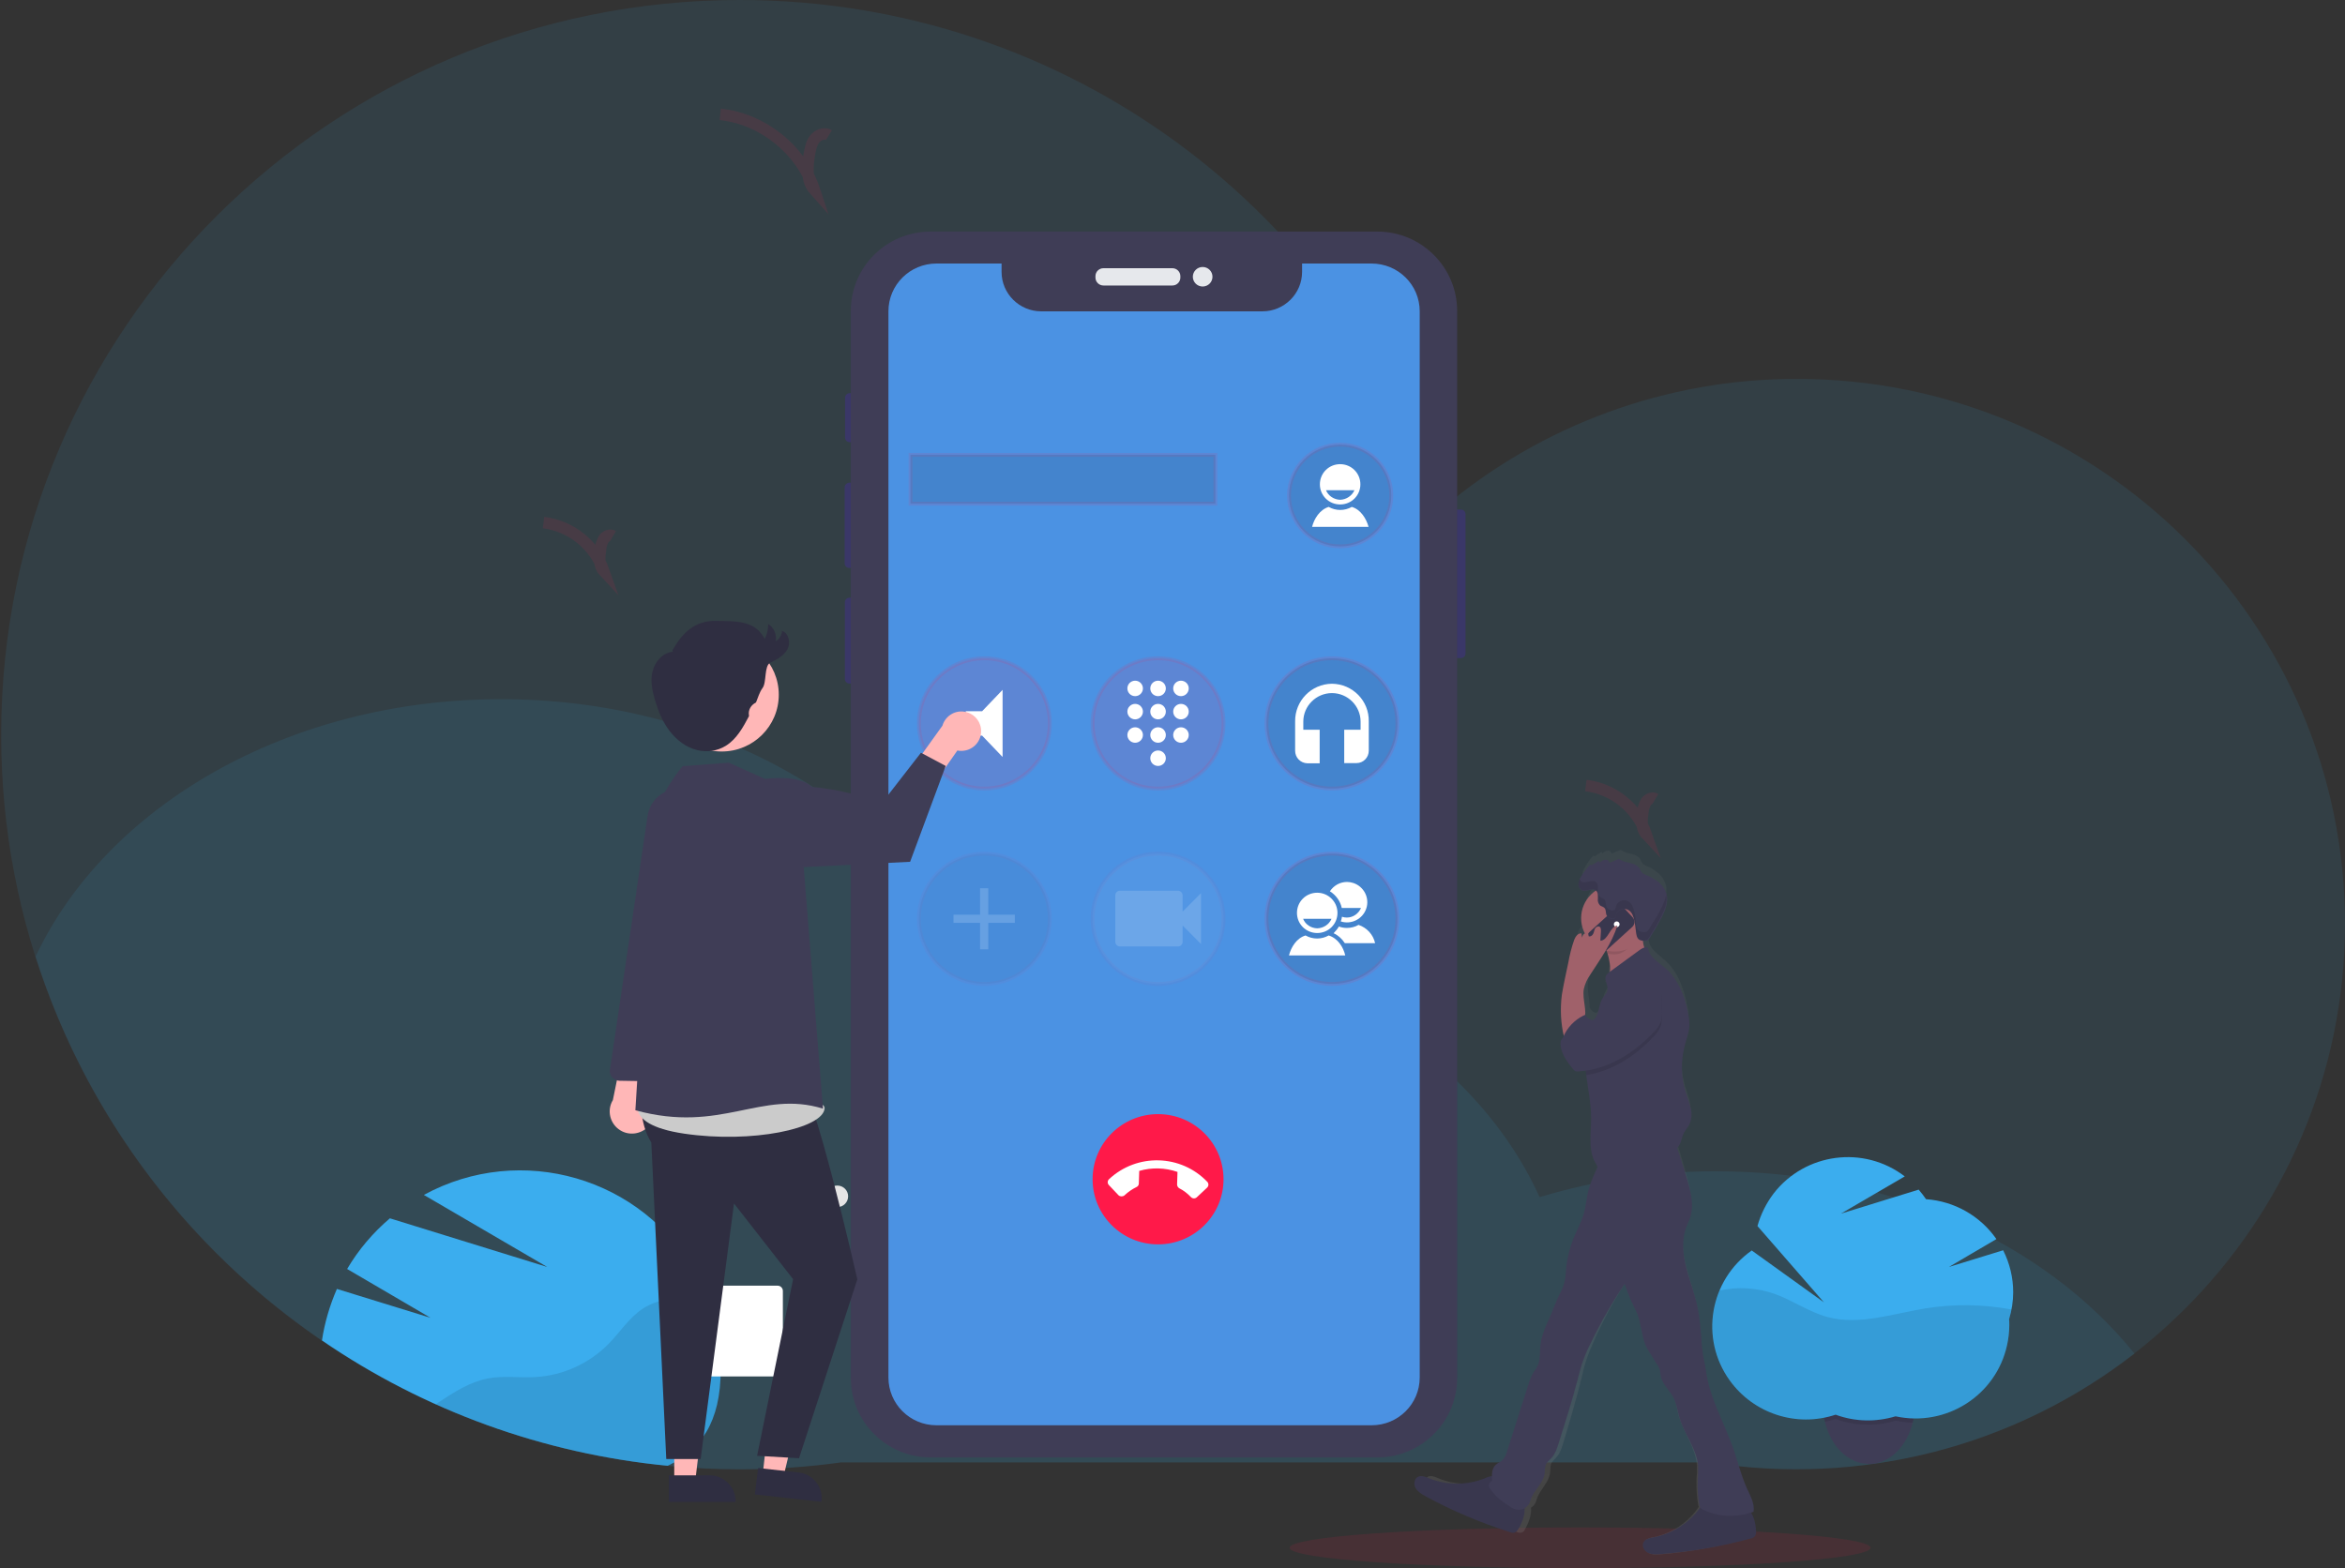 <svg width="610" height="408" viewBox="0 0 610 408" fill="none" xmlns="http://www.w3.org/2000/svg">
<rect x="0" y="0" width="610" height="408" fill="#333333" stroke="none"/>
<g clip-path="url(#clip0)">
<path opacity="0.1" d="M411.028 408C452.761 408 486.594 405.629 486.594 402.705C486.594 399.781 452.761 397.411 411.028 397.411C369.294 397.411 335.462 399.781 335.462 402.705C335.462 405.629 369.294 408 411.028 408Z" fill="#FF1949"/>
<path opacity="0.1" d="M610 240.427C609.947 318.786 546.035 382.321 467.276 382.268C459.72 382.268 452.216 381.686 444.766 380.468H218.76C210.033 381.686 201.252 382.268 192.419 382.268C186.086 382.268 179.86 381.951 173.687 381.368C75.238 371.838 0.205 289.507 0.311 191.134C0.311 85.56 86.307 0 192.419 0C277.883 0 350.256 55.487 375.214 132.258C400.97 110.498 433.644 98.532 467.436 98.585C546.195 98.585 610 162.067 610 240.427Z" fill="#3BADEE"/>
<path opacity="0.1" d="M555.241 352.195C523.951 376.497 483.933 386.716 444.766 380.521H218.76C210.033 381.739 201.252 382.321 192.419 382.321C186.086 382.321 179.86 382.003 173.687 381.421C97.163 373.903 32.506 321.804 9.251 248.898C27.664 209.771 74.919 181.921 130.37 181.921C184.383 181.921 230.681 208.341 249.998 245.933C259.523 244.186 269.155 243.338 278.84 243.338C334.823 243.338 382.504 271.77 400.491 311.48C415.391 306.979 430.877 304.703 446.469 304.756C492.075 304.756 532.252 323.657 555.241 352.195Z" fill="#3BADEE"/>
<path d="M187.47 356.431C187.47 369.985 182.255 377.344 173.687 381.368C141.438 378.244 110.467 367.073 83.753 348.754C84.445 344.147 85.775 339.647 87.638 335.358L112.01 342.877L90.298 330.17C93.225 325.193 97.004 320.745 101.42 316.986L142.343 329.64L110.254 310.897C135.531 297.131 167.195 306.344 181.031 331.44C182.308 333.823 183.425 336.258 184.383 338.8L184.49 339.117C184.596 339.382 184.649 339.594 184.756 339.859C185.022 340.706 185.288 341.553 185.554 342.4C185.66 342.718 185.714 343.035 185.82 343.353C185.926 343.671 185.98 343.935 186.033 344.253C186.086 344.571 186.139 344.783 186.193 345.047C186.246 345.206 186.246 345.365 186.299 345.524C186.352 345.789 186.405 346.053 186.459 346.318C186.512 346.689 186.618 347.059 186.671 347.43C186.725 347.8 186.831 348.224 186.884 348.595C186.938 348.965 186.991 349.442 187.044 349.865C187.097 350.289 187.15 350.66 187.204 351.03C187.204 351.136 187.204 351.295 187.257 351.401C187.31 351.718 187.31 352.089 187.363 352.407C187.363 352.46 187.363 352.513 187.363 352.566C187.416 352.989 187.416 353.413 187.416 353.836C187.416 354.26 187.47 354.683 187.47 355.054C187.47 355.107 187.47 355.16 187.47 355.16C187.47 355.584 187.47 356.007 187.47 356.431Z" fill="#3BADEE"/>
<path opacity="0.1" d="M187.47 356.431C187.47 369.985 182.255 377.345 173.687 381.368C152.826 379.357 132.445 373.956 113.341 365.379L114.192 364.796C118.13 362.202 122.228 359.555 126.857 358.655C130.955 357.861 135.159 358.549 139.31 358.284C146.547 357.861 153.305 354.737 158.361 349.601C161.341 346.53 163.682 342.824 167.195 340.494C171.026 338.006 175.922 337.424 180.445 338.059C181.776 338.271 183.106 338.535 184.383 338.853L184.49 339.171C184.596 339.435 184.649 339.647 184.756 339.912C185.022 340.759 185.288 341.606 185.554 342.453C185.66 342.771 185.714 343.089 185.82 343.406C185.926 343.724 185.98 343.989 186.033 344.306C186.086 344.624 186.139 344.836 186.193 345.101C186.246 345.259 186.246 345.418 186.299 345.577C186.352 345.842 186.405 346.107 186.459 346.371C186.512 346.742 186.618 347.113 186.671 347.483C186.725 347.854 186.831 348.277 186.884 348.648C186.938 349.019 186.991 349.495 187.044 349.919C187.097 350.342 187.15 350.713 187.204 351.084C187.204 351.189 187.204 351.348 187.257 351.454C187.31 351.772 187.31 352.142 187.363 352.46C187.363 352.513 187.363 352.566 187.363 352.619C187.416 353.043 187.416 353.466 187.416 353.89C187.416 354.313 187.47 354.737 187.47 355.107C187.47 355.16 187.47 355.213 187.47 355.213C187.47 355.584 187.47 356.007 187.47 356.431Z" fill="black"/>
<path d="M498.141 365.273C498.141 366.649 497.982 368.026 497.716 369.403C497.662 369.667 497.609 369.932 497.556 370.144C496.066 376.18 491.809 380.574 486.7 380.892C486.54 380.892 486.381 380.892 486.168 380.892C480.793 380.892 476.216 376.286 474.726 369.932C474.673 369.773 474.62 369.614 474.62 369.403C474.354 368.026 474.194 366.649 474.194 365.273C474.194 356.643 479.569 349.654 486.168 349.654C492.767 349.654 498.141 356.643 498.141 365.273Z" fill="#3F3D56"/>
<path opacity="0.1" d="M498.141 365.273C498.141 366.649 497.982 368.026 497.716 369.403C497.662 369.667 497.609 369.932 497.556 370.144C497.396 370.144 497.183 370.144 497.024 370.144C495.693 370.091 494.416 369.879 493.086 369.614C491.968 369.985 490.798 370.25 489.574 370.409C488.669 370.567 487.764 370.62 486.86 370.673C486.54 370.673 486.221 370.673 485.955 370.673C484.837 370.673 483.773 370.62 482.656 370.462C480.899 370.25 479.197 369.826 477.494 369.191C476.589 369.509 475.631 369.72 474.726 369.932C474.673 369.773 474.62 369.614 474.62 369.403C474.354 368.026 474.194 366.649 474.194 365.273C474.194 356.643 479.569 349.654 486.168 349.654C492.767 349.654 498.141 356.643 498.141 365.273Z" fill="black"/>
<path d="M523.685 336.206C523.685 332.393 522.78 328.687 521.077 325.299L506.975 329.64L519.321 322.387C515.117 316.351 508.412 312.539 501.015 312.009C500.43 311.162 499.791 310.315 499.099 309.521L478.877 315.768L495.48 306.079C484.837 297.926 469.565 299.938 461.369 310.527C459.454 313.068 458.017 315.927 457.165 318.998L474.46 338.853L455.675 325.352C444.713 333.082 442.105 348.224 449.928 359.131C456.154 367.814 467.33 371.467 477.494 368.079C482.496 369.932 487.977 370.038 493.086 368.502C506.23 371.361 519.215 363.102 522.088 350.024C522.461 348.33 522.674 346.583 522.674 344.836C522.674 344.306 522.674 343.777 522.62 343.247C523.312 340.971 523.685 338.588 523.685 336.206Z" fill="#3BADEE"/>
<path opacity="0.1" d="M523.259 340.706C515.809 339.329 508.199 339.224 500.749 340.441C492.288 341.818 483.667 344.889 475.365 342.665C470.522 341.341 466.318 338.324 461.582 336.629C457.006 335.041 452.057 334.723 447.321 335.782C442.159 348.118 448.012 362.308 460.411 367.497C465.839 369.773 471.906 369.985 477.494 368.132C482.496 369.985 487.977 370.091 493.086 368.556C506.23 371.415 519.214 363.155 522.088 350.077C522.461 348.383 522.673 346.636 522.673 344.889C522.673 344.359 522.673 343.83 522.62 343.3C522.886 342.4 523.099 341.553 523.259 340.706Z" fill="black"/>
<path d="M377.715 132.576H380.003C380.695 132.576 381.227 133.106 381.227 133.794V170.009C381.227 170.697 380.695 171.227 380.003 171.227H377.715C377.023 171.227 376.491 170.697 376.491 170.009V133.794C376.544 133.106 377.076 132.576 377.715 132.576Z" fill="#3A3768"/>
<path d="M221.049 102.291H221.261C221.953 102.291 222.485 102.82 222.485 103.509V113.833C222.485 114.521 221.953 115.051 221.261 115.051H221.049C220.357 115.051 219.825 114.521 219.825 113.833V103.509C219.825 102.82 220.357 102.291 221.049 102.291Z" fill="#3A3768"/>
<path d="M220.942 125.587H221.474C222.166 125.587 222.698 126.117 222.698 126.805V146.554C222.698 147.242 222.166 147.772 221.474 147.772H220.942C220.25 147.772 219.718 147.242 219.718 146.554V126.805C219.718 126.17 220.304 125.587 220.942 125.587Z" fill="#3A3768"/>
<path d="M220.995 155.501H221.368C222.06 155.501 222.592 156.031 222.592 156.719V176.627C222.592 177.315 222.06 177.845 221.368 177.845H220.995C220.304 177.845 219.771 177.315 219.771 176.627V156.719C219.771 156.031 220.304 155.501 220.995 155.501Z" fill="#3A3768"/>
<path d="M242.069 60.252H358.291C369.732 60.252 379.045 69.518 379.045 80.901V358.549C379.045 369.932 369.732 379.198 358.291 379.198H242.069C230.627 379.198 221.315 369.932 221.315 358.549V80.901C221.315 69.465 230.627 60.252 242.069 60.252Z" fill="#3F3D56"/>
<path d="M287.036 69.783H304.969C306.087 69.783 307.045 70.683 307.045 71.848V72.218C307.045 73.33 306.14 74.283 304.969 74.283H287.036C285.918 74.283 284.96 73.383 284.96 72.218V71.848C284.96 70.683 285.918 69.783 287.036 69.783Z" fill="#E6E8EC"/>
<path d="M312.845 74.548C314.256 74.548 315.4 73.41 315.4 72.006C315.4 70.603 314.256 69.465 312.845 69.465C311.434 69.465 310.291 70.603 310.291 72.006C310.291 73.41 311.434 74.548 312.845 74.548Z" fill="#E6E8EC"/>
<path d="M356.748 68.565H338.708V70.736C338.708 76.401 334.078 81.007 328.384 81.007H270.858C265.164 81.007 260.534 76.401 260.534 70.736V68.565H243.612C236.694 68.565 231.106 74.124 231.106 81.007V358.39C231.106 365.273 236.694 370.832 243.612 370.832H356.801C363.719 370.832 369.307 365.273 369.307 358.39V81.007C369.307 74.124 363.719 68.565 356.748 68.565Z" fill="#4B92E3"/>
<path opacity="0.1" d="M316.145 118.334H236.854V131.041H316.145V118.334Z" fill="black" stroke="#FF1949" stroke-miterlimit="10"/>
<path opacity="0.1" d="M256.064 205.165C265.469 205.165 273.093 197.579 273.093 188.222C273.093 178.865 265.469 171.279 256.064 171.279C246.66 171.279 239.035 178.865 239.035 188.222C239.035 197.579 246.66 205.165 256.064 205.165Z" fill="#FF1949" stroke="#FF1949" stroke-miterlimit="10"/>
<path d="M251.222 185.046V191.399H255.479L260.8 196.958V179.486L255.479 185.046H251.222Z" fill="white"/>
<path opacity="0.1" d="M301.244 205.165C310.649 205.165 318.273 197.579 318.273 188.222C318.273 178.865 310.649 171.279 301.244 171.279C291.839 171.279 284.215 178.865 284.215 188.222C284.215 197.579 291.839 205.165 301.244 205.165Z" fill="#FF1949" stroke="#FF1949" stroke-miterlimit="10"/>
<path d="M301.244 195.264C300.127 195.264 299.222 196.164 299.222 197.276C299.222 198.388 300.127 199.288 301.244 199.288C302.362 199.288 303.266 198.388 303.266 197.276C303.266 196.164 302.362 195.264 301.244 195.264ZM295.284 177.104C294.167 177.104 293.262 178.004 293.262 179.115C293.262 180.227 294.167 181.127 295.284 181.127C296.402 181.127 297.306 180.227 297.306 179.115C297.306 178.004 296.402 177.104 295.284 177.104ZM295.284 183.139C294.167 183.139 293.262 184.039 293.262 185.151C293.262 186.263 294.167 187.163 295.284 187.163C296.402 187.163 297.306 186.263 297.306 185.151C297.306 184.039 296.402 183.139 295.284 183.139ZM295.284 189.228C294.167 189.228 293.262 190.128 293.262 191.24C293.262 192.352 294.167 193.252 295.284 193.252C296.402 193.252 297.306 192.352 297.306 191.24C297.306 190.128 296.402 189.228 295.284 189.228ZM307.204 181.127C308.322 181.127 309.227 180.227 309.227 179.115C309.227 178.004 308.322 177.104 307.204 177.104C306.087 177.104 305.182 178.004 305.182 179.115C305.182 180.227 306.087 181.127 307.204 181.127ZM301.244 189.228C300.127 189.228 299.222 190.128 299.222 191.24C299.222 192.352 300.127 193.252 301.244 193.252C302.362 193.252 303.266 192.352 303.266 191.24C303.266 190.128 302.362 189.228 301.244 189.228ZM307.204 189.228C306.087 189.228 305.182 190.128 305.182 191.24C305.182 192.352 306.087 193.252 307.204 193.252C308.322 193.252 309.227 192.352 309.227 191.24C309.227 190.128 308.322 189.228 307.204 189.228ZM307.204 183.139C306.087 183.139 305.182 184.039 305.182 185.151C305.182 186.263 306.087 187.163 307.204 187.163C308.322 187.163 309.227 186.263 309.227 185.151C309.227 184.039 308.322 183.139 307.204 183.139ZM301.244 183.139C300.127 183.139 299.222 184.039 299.222 185.151C299.222 186.263 300.127 187.163 301.244 187.163C302.362 187.163 303.266 186.263 303.266 185.151C303.266 184.039 302.362 183.139 301.244 183.139ZM301.244 177.104C300.127 177.104 299.222 178.004 299.222 179.115C299.222 180.227 300.127 181.127 301.244 181.127C302.362 181.127 303.266 180.227 303.266 179.115C303.266 178.004 302.362 177.104 301.244 177.104Z" fill="white"/>
<g opacity="0.4">
<path opacity="0.1" d="M256.064 255.993C265.469 255.993 273.093 248.407 273.093 239.05C273.093 229.693 265.469 222.107 256.064 222.107C246.66 222.107 239.035 229.693 239.035 239.05C239.035 248.407 246.66 255.993 256.064 255.993Z" fill="black" stroke="#FF1949" stroke-miterlimit="10"/>
<path opacity="0.4" d="M263.993 240.109H257.075V246.992H254.947V240.109H248.029V237.991H254.947V231.108H257.075V237.991H263.993V240.109Z" fill="white"/>
</g>
<path opacity="0.1" d="M346.477 205.165C355.882 205.165 363.506 197.579 363.506 188.222C363.506 178.865 355.882 171.279 346.477 171.279C337.073 171.279 329.448 178.865 329.448 188.222C329.448 197.579 337.073 205.165 346.477 205.165Z" fill="black" stroke="#FF1949" stroke-miterlimit="10"/>
<path d="M346.477 177.898C341.103 177.951 336.845 182.345 336.899 187.693V195.317C336.899 197.117 338.282 198.547 340.091 198.6H343.284V189.864H339.027V187.746C339.027 183.669 342.38 180.333 346.477 180.333C350.575 180.333 353.927 183.669 353.927 187.746V189.864H349.67V198.547H352.863C354.672 198.547 356.056 197.064 356.056 195.317V187.693C356.163 182.345 351.852 177.951 346.477 177.898Z" fill="white"/>
<g opacity="0.4">
<path opacity="0.1" d="M301.244 255.993C310.649 255.993 318.273 248.407 318.273 239.05C318.273 229.693 310.649 222.107 301.244 222.107C291.839 222.107 284.215 229.693 284.215 239.05C284.215 248.407 291.839 255.993 301.244 255.993Z" fill="white" stroke="#FF1949" stroke-miterlimit="10"/>
<path opacity="0.4" d="M307.63 237.197V232.961C307.63 232.273 307.045 231.744 306.406 231.744H291.346C290.654 231.744 290.122 232.273 290.122 232.961V245.033C290.122 245.721 290.708 246.251 291.346 246.251H306.406C307.098 246.251 307.63 245.721 307.63 245.033V240.797L312.419 245.615V232.379L307.63 237.197Z" fill="white"/>
</g>
<path opacity="0.1" d="M346.477 255.993C355.882 255.993 363.506 248.407 363.506 239.05C363.506 229.693 355.882 222.107 346.477 222.107C337.073 222.107 329.448 229.693 329.448 239.05C329.448 248.407 337.073 255.993 346.477 255.993Z" fill="black" stroke="#FF1949" stroke-miterlimit="10"/>
<path d="M345.626 243.392C343.763 244.45 341.475 244.45 339.613 243.392C337.271 244.08 335.834 246.462 335.302 248.58H349.936C349.457 246.462 348.021 244.133 345.626 243.392ZM342.646 232.273C339.719 232.273 337.378 234.603 337.378 237.515C337.378 240.427 339.719 242.756 342.646 242.756C345.573 242.756 347.914 240.427 347.914 237.515C347.914 234.655 345.573 232.273 342.646 232.273ZM342.646 241.538C340.996 241.485 339.559 240.532 338.974 239.05H346.371C345.732 240.532 344.295 241.485 342.646 241.538Z" fill="white"/>
<path d="M349.83 245.403H357.706C357.227 243.18 355.577 241.38 353.395 240.638C352.491 241.168 351.426 241.433 350.362 241.433C349.67 241.433 348.978 241.327 348.287 241.062C347.914 241.697 347.435 242.28 346.903 242.809C348.074 243.339 349.085 244.239 349.83 245.403ZM349.032 236.244H354.034C353.395 237.726 351.958 238.732 350.362 238.732C349.936 238.732 349.511 238.679 349.085 238.521C349.032 238.944 348.925 239.368 348.766 239.738C351.533 240.638 354.513 239.103 355.417 236.35C356.322 233.597 354.779 230.632 352.012 229.732C351.48 229.573 350.947 229.467 350.415 229.467C348.606 229.467 346.956 230.367 345.945 231.902C347.488 232.855 348.659 234.444 349.032 236.244Z" fill="white"/>
<path d="M301.244 323.763C310.649 323.763 318.273 316.178 318.273 306.821C318.273 297.463 310.649 289.878 301.244 289.878C291.839 289.878 284.215 297.463 284.215 306.821C284.215 316.178 291.839 323.763 301.244 323.763Z" fill="#FF1949"/>
<path d="M292.517 311.003C293.475 310.103 294.486 309.415 295.657 308.833C296.029 308.674 296.242 308.303 296.242 307.932L296.348 304.65C299.595 303.697 303.107 303.803 306.3 304.915L306.193 308.197C306.193 308.568 306.406 308.938 306.725 309.15C307.896 309.733 308.907 310.527 309.812 311.48C310.238 311.903 310.876 311.903 311.302 311.533L314.016 308.991C314.442 308.568 314.442 307.932 314.069 307.509C307.204 300.308 295.763 299.991 288.473 306.821C288.047 307.244 288.047 307.879 288.419 308.303L290.974 311.003C291.399 311.374 292.091 311.374 292.517 311.003Z" fill="white"/>
<path opacity="0.1" d="M348.606 142.159C355.953 142.159 361.91 136.233 361.91 128.923C361.91 121.613 355.953 115.687 348.606 115.687C341.258 115.687 335.302 121.613 335.302 128.923C335.302 136.233 341.258 142.159 348.606 142.159Z" fill="black" stroke="#FF1949" stroke-miterlimit="10"/>
<path d="M351.639 131.888C349.777 132.947 347.488 132.947 345.626 131.888C343.284 132.629 341.848 134.959 341.315 137.076H356.003C355.417 134.959 353.981 132.576 351.639 131.888ZM348.606 120.769C345.679 120.769 343.338 123.099 343.338 126.011C343.338 128.923 345.679 131.252 348.606 131.252C351.533 131.252 353.874 128.923 353.874 126.011C353.874 123.099 351.533 120.769 348.606 120.769ZM348.606 130.035C347.009 129.982 345.519 129.029 344.934 127.546H352.331C351.692 128.976 350.256 129.982 348.606 130.035Z" fill="white"/>
<path opacity="0.1" d="M215.621 35.156C214.397 34.415 212.694 35.103 211.842 36.268C210.991 37.432 210.778 38.915 210.512 40.292C210.033 43.415 209.714 47.016 211.842 49.398C208.383 38.915 198.379 30.92 187.363 29.755" stroke="#FF1949" stroke-width="3" stroke-miterlimit="10"/>
<path opacity="0.1" d="M430.611 207.865C429.813 207.389 428.748 207.865 428.216 208.606C427.737 209.4 427.418 210.301 427.365 211.201C427.045 213.213 426.833 215.542 428.216 217.025C425.821 210.195 419.755 205.271 412.518 204.371" stroke="#FF1949" stroke-width="3" stroke-miterlimit="10"/>
<path opacity="0.1" d="M159.478 139.459C158.68 138.983 157.616 139.459 157.084 140.201C156.605 140.995 156.285 141.895 156.232 142.795C155.913 144.807 155.7 147.136 157.084 148.619C154.689 141.789 148.569 136.865 141.385 135.965" stroke="#FF1949" stroke-width="3" stroke-miterlimit="10"/>
<path d="M371.116 387.033C371.648 388.039 372.659 388.622 373.617 389.204C380.322 393.016 387.347 396.193 394.69 398.628C395.382 398.999 396.234 398.787 396.606 398.099C396.659 397.993 396.713 397.94 396.713 397.834C397.564 396.405 398.469 394.128 398.256 392.275C398.948 391.851 399.427 391.216 399.64 390.422C399.906 389.469 400.385 388.569 400.917 387.775C401.928 386.292 403.099 384.757 403.258 382.956C403.258 382.321 403.311 381.686 403.418 381.05C403.684 380.203 404.429 379.674 405.014 378.986C405.919 377.927 406.291 376.55 406.717 375.226C408.367 369.72 410.017 364.161 411.4 358.549C411.826 356.748 412.252 354.895 412.89 353.148C413.422 351.613 414.114 350.13 414.753 348.648C417.147 343.3 419.968 338.111 423.161 333.135C423.64 334.776 424.278 336.417 424.97 338.006C425.343 338.8 425.715 339.647 426.088 340.441C427.471 343.512 427.205 347.483 428.908 350.395C429.6 351.613 430.292 352.777 430.983 353.995C431.356 354.578 431.675 355.213 431.888 355.901C431.994 356.378 431.994 356.854 432.101 357.331C432.473 359.449 434.176 360.931 435.134 362.837C436.039 364.584 436.198 366.543 436.731 368.449C438.008 372.844 441.094 376.656 441.414 381.262C441.467 382.48 441.414 383.751 441.307 384.968C441.254 387.139 441.36 389.31 441.733 391.428C441.786 391.64 441.839 391.851 441.893 392.063C439.179 396.087 434.975 398.946 430.185 399.952C429.28 400.111 428.216 400.323 427.79 401.17C427.205 402.176 427.844 403.499 428.855 404.029C429.866 404.558 430.983 404.505 432.048 404.4C439.657 403.764 447.214 402.388 454.611 400.27C454.984 400.217 455.303 400.005 455.569 399.74C455.835 399.37 455.941 398.893 455.888 398.417C455.888 396.722 455.462 395.028 454.717 393.493L455.25 393.334C455.569 391.216 454.451 389.151 453.6 387.192C452.11 383.751 451.312 380.044 450.141 376.497C447.906 369.614 444.234 363.208 443.383 356.007C443.116 354.048 442.531 352.036 442.425 350.024C442.159 345.947 441.893 341.871 440.988 337.953C440.243 334.723 439.072 331.599 438.327 328.316C437.582 325.034 437.369 321.592 438.434 318.416C438.753 317.516 439.179 316.668 439.445 315.768C440.509 312.274 439.498 308.462 438.487 304.967C438.167 303.856 437.848 302.744 437.529 301.632C437.103 300.149 436.677 298.72 436.198 297.29C436.252 297.237 436.305 297.184 436.358 297.131C437.316 296.073 437.263 294.431 437.955 293.161C438.274 292.525 438.806 291.996 439.125 291.36C439.764 289.984 439.977 288.448 439.604 286.966C439.338 285.483 438.753 284.054 438.327 282.624C437.156 278.653 437.103 274.471 438.061 270.447C438.487 268.753 439.125 267.058 439.232 265.311C439.285 264.146 439.179 262.928 438.912 261.817C438.114 257.369 436.465 252.869 433.165 249.904C431.409 248.315 429.068 246.939 428.855 244.503C428.589 244.397 428.269 244.397 427.95 244.45C427.79 243.921 427.684 243.339 427.631 242.756C427.79 242.756 427.95 242.756 428.11 242.756C428.269 242.756 428.376 242.703 428.482 242.65C428.535 242.597 428.589 242.544 428.695 242.491C428.908 242.28 429.068 242.068 429.227 241.803C429.44 241.433 429.653 241.062 429.813 240.797C429.972 240.532 430.238 240.109 430.451 239.738C431.09 238.679 431.675 237.62 432.207 236.509V236.456C432.261 236.35 432.314 236.244 432.367 236.138L432.42 235.979L432.527 235.767C432.527 235.714 432.58 235.661 432.58 235.608C432.58 235.556 432.633 235.45 432.686 235.397L432.739 235.238C432.739 235.185 432.793 235.132 432.793 235.026C432.793 234.973 432.846 234.92 432.846 234.867C432.846 234.814 432.899 234.761 432.899 234.655C432.899 234.55 432.952 234.55 432.952 234.444C432.952 234.338 433.006 234.338 433.006 234.232L433.059 234.02C433.059 233.967 433.112 233.914 433.112 233.808L433.165 233.597L433.218 233.385L433.272 233.173C433.272 233.12 433.272 233.067 433.325 233.014C433.378 232.961 433.325 232.855 433.378 232.802C433.431 232.749 433.378 232.696 433.378 232.644L433.431 232.432V232.273C433.431 232.22 433.431 232.114 433.431 232.061C433.431 232.008 433.431 231.955 433.431 231.902C433.431 231.849 433.431 231.743 433.431 231.69V231.585C433.431 231.532 433.431 231.426 433.431 231.373C433.431 231.32 433.431 231.267 433.431 231.214C433.431 231.161 433.431 231.055 433.431 231.002C433.431 230.949 433.431 230.896 433.431 230.843C433.431 230.632 433.378 230.42 433.325 230.208C432.952 228.99 432.261 227.878 431.249 227.084C430.292 226.29 429.227 225.655 428.057 225.178C427.79 225.072 427.524 224.913 427.312 224.702C427.045 224.331 426.833 223.907 426.673 223.537C426.194 222.743 425.289 222.372 424.385 222.16C423.48 221.948 422.575 221.79 421.83 221.26C421.777 221.207 421.671 221.154 421.617 221.154C421.511 221.154 421.405 221.154 421.298 221.207L419.223 222.107C419.116 221.578 418.637 221.207 418.105 221.313C417.626 221.419 417.147 221.684 416.775 222.054C416.668 221.948 416.615 221.737 416.668 221.578L415.072 222.637C414.859 222.743 414.54 222.796 414.54 222.531C413.635 223.484 412.89 224.543 412.252 225.708C412.039 226.078 411.879 226.449 411.773 226.819C411.773 226.872 411.719 226.978 411.719 227.084V227.137C411.719 227.19 411.666 227.296 411.666 227.349V227.402C411.666 227.508 411.666 227.614 411.666 227.667C411.666 227.773 411.666 227.878 411.666 227.984C411.719 228.567 412.039 229.096 412.571 229.414C412.784 229.467 412.997 229.52 413.209 229.52C413.688 229.467 414.114 229.361 414.54 229.255C414.699 229.202 414.806 229.202 414.966 229.202C415.019 229.202 415.125 229.202 415.178 229.202C415.444 229.202 415.711 229.308 415.923 229.467L415.977 229.52C413.635 231.214 412.252 233.914 412.252 236.826C412.252 238.203 412.571 239.632 413.209 240.85C412.784 241.115 412.518 241.538 412.518 242.068C412.358 241.644 412.305 241.221 412.305 240.797C411.453 240.638 410.815 241.644 410.495 242.491C409.857 244.45 409.325 246.462 409.005 248.527C408.739 249.904 408.473 251.227 408.207 252.604C407.941 253.981 407.675 255.41 407.462 256.84C406.983 260.493 407.143 264.252 407.941 267.852C407.888 267.958 407.835 268.117 407.781 268.223C407.622 268.647 407.143 269.017 407.09 269.441C406.824 272.141 408.526 274.577 410.123 276.694C410.229 276.906 410.442 277.118 410.655 277.224C410.868 277.33 411.134 277.33 411.4 277.33C412.039 277.277 412.677 277.224 413.316 277.118C413.369 277.489 413.422 277.806 413.422 278.177C413.901 281.989 414.646 285.801 414.646 289.613C414.646 293.425 413.901 297.343 415.391 300.732C415.657 301.314 416.083 301.791 416.136 302.373H416.243C415.338 304.226 414.593 306.079 414.061 308.038C413.476 310.315 413.369 312.75 412.677 315.027C412.145 316.986 411.187 318.733 410.442 320.639C409.218 323.71 408.526 326.94 408.314 330.223C408.314 331.758 407.994 333.24 407.409 334.617C406.558 336.311 405.812 338.006 405.174 339.806C404.11 342.929 402.3 345.947 401.981 349.283C401.821 351.189 402.087 353.201 401.289 354.895C400.97 355.584 400.544 356.113 400.172 356.748C399.64 357.754 399.214 358.813 398.948 359.925L393.679 377.291C393.467 378.244 393.041 379.144 392.402 379.886C391.923 380.362 391.285 380.627 390.806 381.103C390.061 381.845 389.848 382.956 389.848 384.068C389.263 384.174 388.73 384.333 388.198 384.598C383.675 386.504 378.619 386.504 374.096 384.598C373.245 384.227 372.287 383.804 371.435 384.227C370.744 384.545 370.584 386.027 371.116 387.033ZM413.103 255.357C413.422 253.928 414.008 252.551 414.859 251.333C416.03 249.374 417.307 247.468 418.425 245.456L418.744 245.139C418.85 245.403 418.903 245.668 419.01 245.933C419.223 246.621 419.382 247.309 419.489 247.998C419.649 248.845 419.702 249.745 419.649 250.645L419.595 250.698C419.17 250.963 418.797 251.333 418.584 251.81C418.425 252.286 418.425 252.763 418.584 253.186L418.531 253.239L418.584 253.186C418.744 253.928 419.116 254.669 419.01 255.41C418.903 256.31 418.158 256.946 417.733 257.74C416.668 259.593 416.988 262.399 415.232 263.511L415.178 263.564C414.433 263.405 413.795 262.876 413.476 262.134C413.582 259.911 412.731 257.634 413.103 255.357Z" fill="url(#paint0_linear)"/>
<path d="M456.793 398.417C456.846 398.893 456.74 399.317 456.474 399.741C456.207 400.005 455.835 400.217 455.462 400.27C447.799 402.388 439.924 403.712 431.994 404.347C430.877 404.453 429.653 404.506 428.642 403.976C427.631 403.447 426.939 402.123 427.578 401.17C428.057 400.376 429.174 400.164 430.079 400.005C435.081 399.052 439.498 396.193 442.425 392.063C442.797 391.481 443.223 390.952 443.755 390.528C444.766 389.84 446.15 389.999 447.32 390.263C449.449 390.687 452.27 391.216 454.185 392.275C456.101 393.334 456.74 396.405 456.793 398.417Z" fill="#3F3D56"/>
<path opacity="0.1" d="M456.793 398.417C456.846 398.893 456.74 399.317 456.474 399.741C456.207 400.005 455.835 400.217 455.462 400.27C447.799 402.388 439.924 403.712 431.994 404.347C430.877 404.453 429.653 404.506 428.642 403.976C427.631 403.447 426.939 402.123 427.578 401.17C428.057 400.376 429.174 400.164 430.079 400.005C435.081 399.052 439.498 396.193 442.425 392.063C442.797 391.481 443.223 390.952 443.755 390.528C444.766 389.84 446.15 389.999 447.32 390.263C449.449 390.687 452.27 391.216 454.185 392.275C456.101 393.334 456.74 396.405 456.793 398.417Z" fill="black"/>
<path d="M394.903 397.887C394.69 398.311 394.318 398.629 393.892 398.788C393.52 398.84 393.094 398.788 392.775 398.629C385.165 396.193 377.821 393.122 370.85 389.31C369.839 388.781 368.828 388.145 368.242 387.192C367.657 386.239 367.87 384.704 368.881 384.227C369.732 383.804 370.744 384.227 371.648 384.598C376.384 386.504 381.6 386.504 386.336 384.598C386.974 384.28 387.613 384.122 388.305 384.016C389.529 384.016 390.593 384.863 391.498 385.71C393.041 387.245 395.116 389.204 396.181 391.11C397.245 393.016 396.021 396.193 394.903 397.887Z" fill="#3F3D56"/>
<path opacity="0.1" d="M394.903 397.887C394.69 398.311 394.318 398.629 393.892 398.788C393.52 398.84 393.094 398.788 392.775 398.629C385.165 396.193 377.821 393.122 370.85 389.31C369.839 388.781 368.828 388.145 368.242 387.192C367.657 386.239 367.87 384.704 368.881 384.227C369.732 383.804 370.744 384.227 371.648 384.598C376.384 386.504 381.6 386.504 386.336 384.598C386.974 384.28 387.613 384.122 388.305 384.016C389.529 384.016 390.593 384.863 391.498 385.71C393.041 387.245 395.116 389.204 396.181 391.11C397.245 393.016 396.021 396.193 394.903 397.887Z" fill="black"/>
<path d="M435.507 296.496C436.305 298.614 436.944 300.732 437.635 302.85L438.646 306.132C439.711 309.574 440.775 313.333 439.657 316.774C439.391 317.674 438.912 318.521 438.593 319.422C437.476 322.545 437.742 325.987 438.487 329.164C439.232 332.34 440.456 335.464 441.254 338.694C442.212 342.612 442.478 346.636 442.744 350.607C442.904 352.566 443.489 354.578 443.755 356.537C444.66 363.631 448.438 369.985 450.833 376.762C452.057 380.256 452.908 383.91 454.451 387.298C455.356 389.257 456.474 391.269 456.154 393.334C451.844 394.869 447.054 394.816 442.957 392.751C442.425 392.54 442.052 392.063 442.052 391.534C441.68 389.416 441.52 387.298 441.626 385.18C441.733 383.962 441.733 382.745 441.733 381.527C441.414 377.027 438.167 373.267 436.89 368.926C436.358 367.073 436.092 365.114 435.187 363.42C434.176 361.566 432.367 360.084 431.994 357.966C431.888 357.49 431.888 357.013 431.782 356.537C431.569 355.848 431.249 355.266 430.824 354.683L428.642 351.136C426.886 348.277 427.099 344.359 425.662 341.288C425.289 340.494 424.864 339.7 424.491 338.853C423.746 337.264 423.161 335.676 422.629 334.035C419.329 338.906 416.402 344.041 413.848 349.336C413.103 350.765 412.464 352.248 411.879 353.783C411.241 355.531 410.815 357.331 410.336 359.131C408.899 364.69 407.143 370.091 405.44 375.544C405.014 376.868 404.589 378.191 403.684 379.25C403.099 379.886 402.3 380.468 402.034 381.262C401.875 381.898 401.821 382.533 401.821 383.168C401.662 384.968 400.385 386.451 399.373 387.933C398.788 388.728 398.309 389.628 398.043 390.581C397.564 392.222 395.861 393.175 394.212 392.699C394.052 392.646 393.946 392.593 393.786 392.54H393.733C393.307 392.328 392.881 392.116 392.509 391.798C391.498 391.163 390.54 390.475 389.635 389.681C388.837 388.939 388.145 388.092 387.506 387.192C387.134 386.663 387.24 385.869 387.826 385.498C387.932 385.445 388.039 385.392 388.145 385.339C388.039 383.857 387.985 382.162 389.05 381.156C389.529 380.68 390.22 380.415 390.753 379.992C391.391 379.303 391.87 378.403 392.083 377.45C393.892 371.785 395.702 366.067 397.511 360.402C397.83 359.29 398.256 358.231 398.788 357.278C399.161 356.642 399.64 356.06 399.959 355.425C400.757 353.73 400.491 351.771 400.704 349.918C401.076 346.636 402.886 343.671 404.003 340.6C404.695 338.853 405.44 337.158 406.345 335.464C406.93 334.088 407.249 332.605 407.303 331.123C407.515 327.893 408.26 324.663 409.538 321.645C410.336 319.792 411.294 318.045 411.879 316.139C412.571 313.915 412.677 311.533 413.316 309.256C413.901 307.297 414.7 305.444 415.604 303.644C416.402 302.055 417.147 300.414 418.425 299.196C420.5 297.184 423.586 296.496 426.513 296.443C429.44 296.39 432.58 296.814 435.507 296.496Z" fill="#3F3D56"/>
<path d="M417.626 255.304C421.351 253.081 425.076 250.804 428.748 248.474C427.897 247.31 427.365 245.88 427.365 244.398C427.365 244.345 427.365 244.292 427.365 244.239C427.312 242.809 427.844 241.591 426.034 241.75C424.278 241.962 422.575 242.333 420.926 242.809C420.447 242.915 416.296 244.451 416.136 244.292C417.041 245.404 417.733 246.674 418.158 248.051C418.371 248.739 418.531 249.375 418.637 250.063C419.01 251.916 419.01 254.034 417.626 255.304Z" fill="#A0616A"/>
<path d="M412.624 279.713C413.103 283.472 413.901 287.231 413.901 290.99C413.901 294.749 413.156 298.614 414.699 302.003C414.966 302.585 415.444 303.009 415.498 303.644C417.626 304.015 419.702 303.009 421.724 302.32C423.586 301.685 425.502 301.261 427.471 301.05C429.068 300.891 430.717 300.891 432.314 300.573C433.91 300.308 435.347 299.567 436.465 298.455C437.422 297.396 437.422 295.808 438.114 294.59C438.487 293.955 438.966 293.426 439.338 292.79C440.03 291.467 440.19 289.878 439.817 288.449C439.445 287.019 439.019 285.59 438.487 284.16C437.263 280.242 437.21 276.112 438.221 272.141C438.646 270.447 439.338 268.806 439.445 267.059C439.498 265.894 439.338 264.729 439.125 263.617C438.274 259.223 436.571 254.775 433.165 251.863C431.356 250.328 428.855 248.898 428.695 246.569C427.897 246.251 427.045 246.78 426.407 247.257L418.797 252.816C418.371 253.081 417.999 253.452 417.733 253.928C417.254 255.04 418.371 256.311 418.158 257.528C418.052 258.428 417.254 259.064 416.828 259.805C415.711 261.605 416.083 264.411 414.274 265.523C414.114 265.841 413.954 266.211 413.795 266.582C413.156 268.435 412.73 270.341 412.464 272.3C412.145 274.736 412.198 277.224 412.624 279.713Z" fill="#3F3D56"/>
<path opacity="0.1" d="M416.136 244.345C417.041 245.456 417.733 246.727 418.158 248.104C418.744 248.263 419.382 248.316 420.021 248.316C423.108 248.316 425.183 244.768 426.726 242.333C426.673 240.903 427.844 241.644 426.034 241.803C424.278 242.015 422.575 242.386 420.926 242.862C420.447 242.968 416.296 244.503 416.136 244.345Z" fill="black"/>
<path d="M420.021 247.574C424.841 247.574 428.748 243.687 428.748 238.891C428.748 234.096 424.841 230.208 420.021 230.208C415.201 230.208 411.294 234.096 411.294 238.891C411.294 243.687 415.201 247.574 420.021 247.574Z" fill="#A0616A"/>
<path d="M415.338 247.204L413.316 245.033C412.677 244.292 412.73 243.18 413.422 242.544L420.181 236.403C420.926 235.767 422.043 235.82 422.682 236.509L424.704 238.679C425.343 239.421 425.289 240.533 424.597 241.168L417.839 247.31C417.147 247.998 416.03 247.945 415.338 247.204Z" fill="#3F3D56"/>
<path opacity="0.1" d="M415.338 247.204L413.316 245.033C412.677 244.292 412.73 243.18 413.422 242.544L420.181 236.403C420.926 235.767 422.043 235.82 422.682 236.509L424.704 238.679C425.343 239.421 425.289 240.533 424.597 241.168L417.839 247.31C417.147 247.998 416.03 247.945 415.338 247.204Z" fill="black"/>
<path d="M420.553 241.221C420.965 241.221 421.298 240.889 421.298 240.48C421.298 240.07 420.965 239.738 420.553 239.738C420.142 239.738 419.808 240.07 419.808 240.48C419.808 240.889 420.142 241.221 420.553 241.221Z" fill="white"/>
<path opacity="0.1" d="M412.624 279.713C419.329 278.707 425.449 274.736 430.079 269.759C430.93 268.965 431.622 267.959 432.048 266.847C432.261 265.894 432.367 264.941 432.314 263.988L432.207 260.176C432.154 258.481 432.101 256.787 431.249 255.305C430.398 253.822 428.642 252.763 427.045 253.399C422.948 254.987 420.234 258.64 417.892 262.346C417.201 263.511 416.509 264.623 415.711 265.682C415.285 266.211 414.753 266.688 414.114 266.635C413.954 266.635 413.848 266.582 413.688 266.529C413.05 268.382 412.624 270.288 412.358 272.247C412.145 274.683 412.198 277.224 412.624 279.713Z" fill="black"/>
<path d="M411.985 257.369C412.305 255.94 412.943 254.563 413.795 253.398C416.402 249.322 419.329 245.404 420.713 240.797C418.691 241.168 418.371 244.662 416.296 244.768L416.456 242.28C416.456 241.856 416.456 241.327 416.083 241.115C415.711 240.903 415.125 241.168 414.912 241.592C414.699 242.015 414.646 242.545 414.433 242.968C414.221 243.392 413.742 243.762 413.263 243.603L413.103 242.756C412.411 242.598 411.719 243.074 411.613 243.762C411.613 243.868 411.56 243.974 411.613 244.08C411.453 243.656 411.4 243.286 411.4 242.862C410.495 242.703 409.804 243.709 409.484 244.557C408.793 246.516 408.314 248.475 407.941 250.539L407.09 254.563C406.824 255.94 406.504 257.369 406.291 258.746C405.813 262.452 405.972 266.264 406.877 269.918C407.994 269.282 409.059 268.647 410.123 267.906C410.921 267.217 411.826 266.476 412.145 265.417C412.89 262.717 411.56 260.017 411.985 257.369Z" fill="#A0616A"/>
<path d="M427.045 252.234C428.589 251.598 430.398 252.657 431.249 254.14C432.101 255.622 432.154 257.316 432.207 259.011L432.314 262.823C432.42 263.776 432.314 264.729 432.101 265.682C431.675 266.794 430.983 267.8 430.132 268.594C424.97 274.1 418.052 278.389 410.495 278.759C410.229 278.812 409.963 278.759 409.697 278.653C409.484 278.495 409.325 278.336 409.165 278.124C407.462 276.059 405.706 273.624 405.972 270.976C406.025 270.553 406.504 270.182 406.664 269.759C407.675 267.376 409.538 265.417 411.879 264.252L412.358 264.04C412.731 264.729 413.369 265.258 414.167 265.417C414.806 265.47 415.338 264.993 415.764 264.464C416.562 263.405 417.307 262.24 417.946 261.075C420.287 257.475 422.948 253.875 427.045 252.234Z" fill="#3F3D56"/>
<path d="M426.513 244.556C425.768 244.186 425.662 243.18 425.555 242.386C425.449 241.433 425.343 240.48 425.13 239.527C424.917 238.468 424.544 237.356 423.64 236.826C422.629 236.191 421.245 236.509 420.606 237.515C420.447 237.779 420.34 238.097 420.287 238.415C420.287 238.574 420.234 238.785 420.127 238.891C420.074 238.944 419.968 238.997 419.861 239.05C419.01 239.262 418.105 238.732 417.839 237.938C417.68 237.409 417.786 236.72 417.413 236.297C417.041 235.873 416.615 235.873 416.243 235.609C415.817 235.185 415.551 234.55 415.657 233.914C415.657 233.12 415.764 232.167 415.125 231.691C414.167 230.949 412.731 232.114 411.56 231.691C410.921 231.373 410.549 230.685 410.602 229.996C410.655 229.308 410.921 228.62 411.294 228.037C411.985 226.926 412.784 225.867 413.688 224.914C413.688 225.125 414.061 225.125 414.274 224.967L415.977 223.961C415.923 224.119 415.977 224.331 416.136 224.437C416.509 224.066 416.988 223.802 417.52 223.696C418.052 223.59 418.584 223.961 418.691 224.49L420.819 223.59C420.979 223.484 421.245 223.484 421.405 223.643C422.15 224.172 423.161 224.331 424.065 224.543C424.97 224.755 425.928 225.125 426.46 225.92C426.62 226.343 426.833 226.714 427.152 227.084C427.365 227.296 427.684 227.455 427.95 227.561C429.174 228.037 430.292 228.673 431.303 229.414C432.314 230.208 433.112 231.267 433.485 232.538C434.07 234.603 433.218 236.773 432.261 238.679C431.516 240.109 430.717 241.539 429.813 242.915C429.493 243.445 429.014 244.451 428.482 244.768C427.737 244.874 427.099 244.821 426.513 244.556Z" fill="#3F3D56"/>
<path opacity="0.1" d="M411.56 229.467C412.677 229.891 414.114 228.726 415.125 229.467C415.764 229.944 415.657 230.897 415.657 231.691C415.604 232.326 415.817 232.962 416.243 233.385C416.615 233.65 417.147 233.756 417.413 234.073C417.68 234.391 417.68 235.185 417.839 235.715C418.105 236.562 419.01 237.038 419.861 236.827C419.968 236.827 420.021 236.774 420.127 236.668C420.234 236.509 420.287 236.35 420.287 236.191C420.394 234.973 421.511 234.126 422.735 234.232C423.054 234.285 423.374 234.391 423.64 234.55C424.544 235.132 424.917 236.244 425.13 237.25C425.343 238.203 425.502 239.156 425.555 240.109C425.609 240.956 425.768 241.909 426.513 242.28C427.099 242.545 427.737 242.598 428.323 242.439C428.855 242.121 429.334 241.115 429.653 240.586C430.558 239.209 431.409 237.833 432.101 236.35C432.686 235.238 433.165 234.02 433.431 232.75C433.804 234.709 433.006 236.721 432.101 238.521C431.356 239.95 430.558 241.38 429.653 242.757C429.334 243.286 428.855 244.292 428.323 244.61C427.737 244.768 427.045 244.716 426.513 244.451C425.768 244.08 425.662 243.074 425.555 242.28C425.449 241.327 425.343 240.374 425.13 239.421C424.917 238.362 424.544 237.25 423.64 236.721C422.629 236.085 421.245 236.403 420.606 237.409C420.447 237.674 420.34 237.991 420.287 238.309C420.287 238.468 420.234 238.68 420.127 238.786C420.074 238.839 419.968 238.891 419.861 238.944C419.01 239.156 418.105 238.627 417.839 237.833C417.68 237.303 417.786 236.615 417.413 236.191C417.041 235.768 416.615 235.768 416.243 235.503C415.817 235.079 415.551 234.444 415.657 233.809C415.657 233.014 415.764 232.061 415.125 231.585C414.167 230.844 412.73 232.009 411.56 231.585C410.921 231.267 410.549 230.579 410.602 229.891C410.602 229.52 410.708 229.149 410.868 228.779C411.028 229.096 411.294 229.361 411.56 229.467Z" fill="black"/>
<path d="M202.104 233.12H181.137C180.339 233.12 179.753 232.485 179.753 231.744V210.883C179.753 210.089 180.392 209.506 181.137 209.506H202.104C202.902 209.506 203.488 210.142 203.488 210.883V231.744C203.541 232.432 202.902 233.12 202.104 233.12Z" fill="#E5E5E5"/>
<path d="M202.051 271.718H181.084C180.286 271.718 179.7 271.082 179.7 270.341V249.481C179.7 248.686 180.339 248.104 181.084 248.104H202.051C202.849 248.104 203.434 248.739 203.434 249.481V270.341C203.488 271.135 202.849 271.718 202.051 271.718Z" fill="#E5E5E5"/>
<path d="M202.264 358.125H181.297C180.498 358.125 179.913 357.49 179.913 356.748V335.888C179.913 335.094 180.552 334.511 181.297 334.511H202.264C203.062 334.511 203.647 335.147 203.647 335.888V356.748C203.7 357.437 203.062 358.125 202.264 358.125Z" fill="white"/>
<path d="M197.368 314.074C198.925 314.074 200.188 312.818 200.188 311.268C200.188 309.718 198.925 308.462 197.368 308.462C195.81 308.462 194.547 309.718 194.547 311.268C194.547 312.818 195.81 314.074 197.368 314.074Z" fill="#E5E5E5"/>
<path d="M207.585 314.074C209.143 314.074 210.406 312.818 210.406 311.268C210.406 309.718 209.143 308.462 207.585 308.462C206.027 308.462 204.765 309.718 204.765 311.268C204.765 312.818 206.027 314.074 207.585 314.074Z" fill="#E5E5E5"/>
<path d="M217.802 314.074C219.36 314.074 220.623 312.818 220.623 311.268C220.623 309.718 219.36 308.462 217.802 308.462C216.245 308.462 214.982 309.718 214.982 311.268C214.982 312.818 216.245 314.074 217.802 314.074Z" fill="#E5E5E5"/>
<path d="M168.472 293.267C170.707 291.043 170.707 287.39 168.472 285.166C168.259 284.954 167.993 284.742 167.674 284.531L173.208 264.994L163.097 268.17L159.425 286.225C157.775 288.925 158.68 292.472 161.394 294.114C163.629 295.49 166.609 295.12 168.472 293.267Z" fill="#FFB7B7"/>
<path d="M171.345 281.301C171.186 281.354 170.973 281.354 170.813 281.354L161.128 281.195C159.744 281.142 158.574 280.03 158.627 278.547C158.627 278.442 158.627 278.336 158.68 278.23L168.472 212.153C169.11 208.235 172.463 205.271 176.507 205.271C180.977 205.271 184.596 208.924 184.596 213.371C184.596 214.007 184.49 214.642 184.383 215.277L177.359 243.338L173.421 279.077C173.261 280.189 172.41 281.089 171.345 281.301Z" fill="#3F3D56"/>
<path d="M175.39 385.604H180.818L183.319 364.902H175.39V385.604Z" fill="#FFB7B7"/>
<path d="M174.006 383.857H184.596C188.321 383.857 191.354 386.875 191.354 390.581V390.793H174.006V383.857Z" fill="#2F2E41"/>
<path d="M198.379 383.857L203.754 384.439L208.596 364.161L200.667 363.261L198.379 383.857Z" fill="#FFB7B7"/>
<path d="M197.208 381.951L207.745 383.115C211.417 383.486 214.131 386.875 213.705 390.528L213.652 390.74L196.357 388.834L197.208 381.951Z" fill="#2F2E41"/>
<path d="M170.334 270.447C170.334 270.447 162.937 286.701 169.43 297.29L173.314 379.621H182.255L190.929 313.121L206.308 332.817L196.942 378.774L207.851 379.409L223.018 332.87C223.018 332.87 211.363 281.565 207.532 280.295L204.978 268.594L170.334 270.447Z" fill="#2F2E41"/>
<path d="M167.035 284.742C167.035 284.742 160.383 292.367 177.997 294.961C195.612 297.555 214.077 293.637 214.503 288.396C214.929 283.154 167.035 284.742 167.035 284.742Z" fill="#CBCBCB"/>
<path d="M255.213 190.446C255.106 193.252 252.765 195.423 249.945 195.37C249.625 195.37 249.306 195.317 249.04 195.264L242.388 204.794L235.576 202.147L245.155 188.805C245.953 186.105 248.774 184.516 251.488 185.31C253.776 185.946 255.319 188.064 255.213 190.446Z" fill="#FFB7B7"/>
<path d="M199.017 202.677L189.598 198.441L177.572 199.341C177.572 199.341 163.044 216.231 168.791 232.432L165.279 288.872C187.683 295.014 197.9 283.472 214.077 288.449L209.075 225.708L199.017 202.677Z" fill="#3F3D56"/>
<path d="M192.685 206.806L198.964 202.676C198.964 202.676 207.692 201.353 211.204 204.741C211.204 204.741 223.018 205.747 225.891 208.659L229.084 209.347L239.568 195.846L246.007 199.288L236.747 224.225L209.075 225.602L192.685 206.806Z" fill="#3F3D56"/>
<path d="M187.736 195.529C195.936 195.529 202.583 188.915 202.583 180.757C202.583 172.598 195.936 165.985 187.736 165.985C179.536 165.985 172.889 172.598 172.889 180.757C172.889 188.915 179.536 195.529 187.736 195.529Z" fill="#FFB7B7"/>
<path d="M174.911 169.214C177.572 164.502 180.871 161.431 186.299 161.537C191.727 161.643 196.463 161.431 198.911 166.249C199.55 165.032 199.869 163.655 199.816 162.332C201.306 163.285 202.104 165.085 201.785 166.832C202.742 166.249 203.381 165.244 203.434 164.132C205.244 164.767 205.723 167.308 204.818 168.95C203.913 170.591 202.104 171.597 200.401 172.391C198.698 173.238 199.496 177.58 198.326 179.062C197.527 180.174 197.208 181.445 196.676 182.716C196.623 182.769 196.623 182.822 196.57 182.822C195.346 183.457 194.601 184.728 194.813 186.051C194.867 186.157 194.813 186.263 194.813 186.369C193.27 189.281 191.62 192.299 188.8 194.046C186.565 195.423 183.851 195.793 181.35 195.158C178.476 194.47 176.028 192.564 174.219 190.234C172.41 187.904 171.292 185.151 170.441 182.345C169.696 179.857 169.11 177.209 169.749 174.668C170.388 172.126 172.41 169.797 175.017 169.585" fill="#2F2E41"/>
</g>
<defs>
<linearGradient id="paint0_linear" x1="413.35" y1="404.469" x2="413.35" y2="221.154" gradientUnits="userSpaceOnUse">
<stop stop-color="#808080" stop-opacity="0.25"/>
<stop offset="0.54" stop-color="#808080" stop-opacity="0.12"/>
<stop offset="1" stop-color="#808080" stop-opacity="0.1"/>
</linearGradient>
<clipPath id="clip0">
<rect width="609.689" height="408" fill="white" transform="translate(0.311)"/>
</clipPath>
</defs>
</svg>
